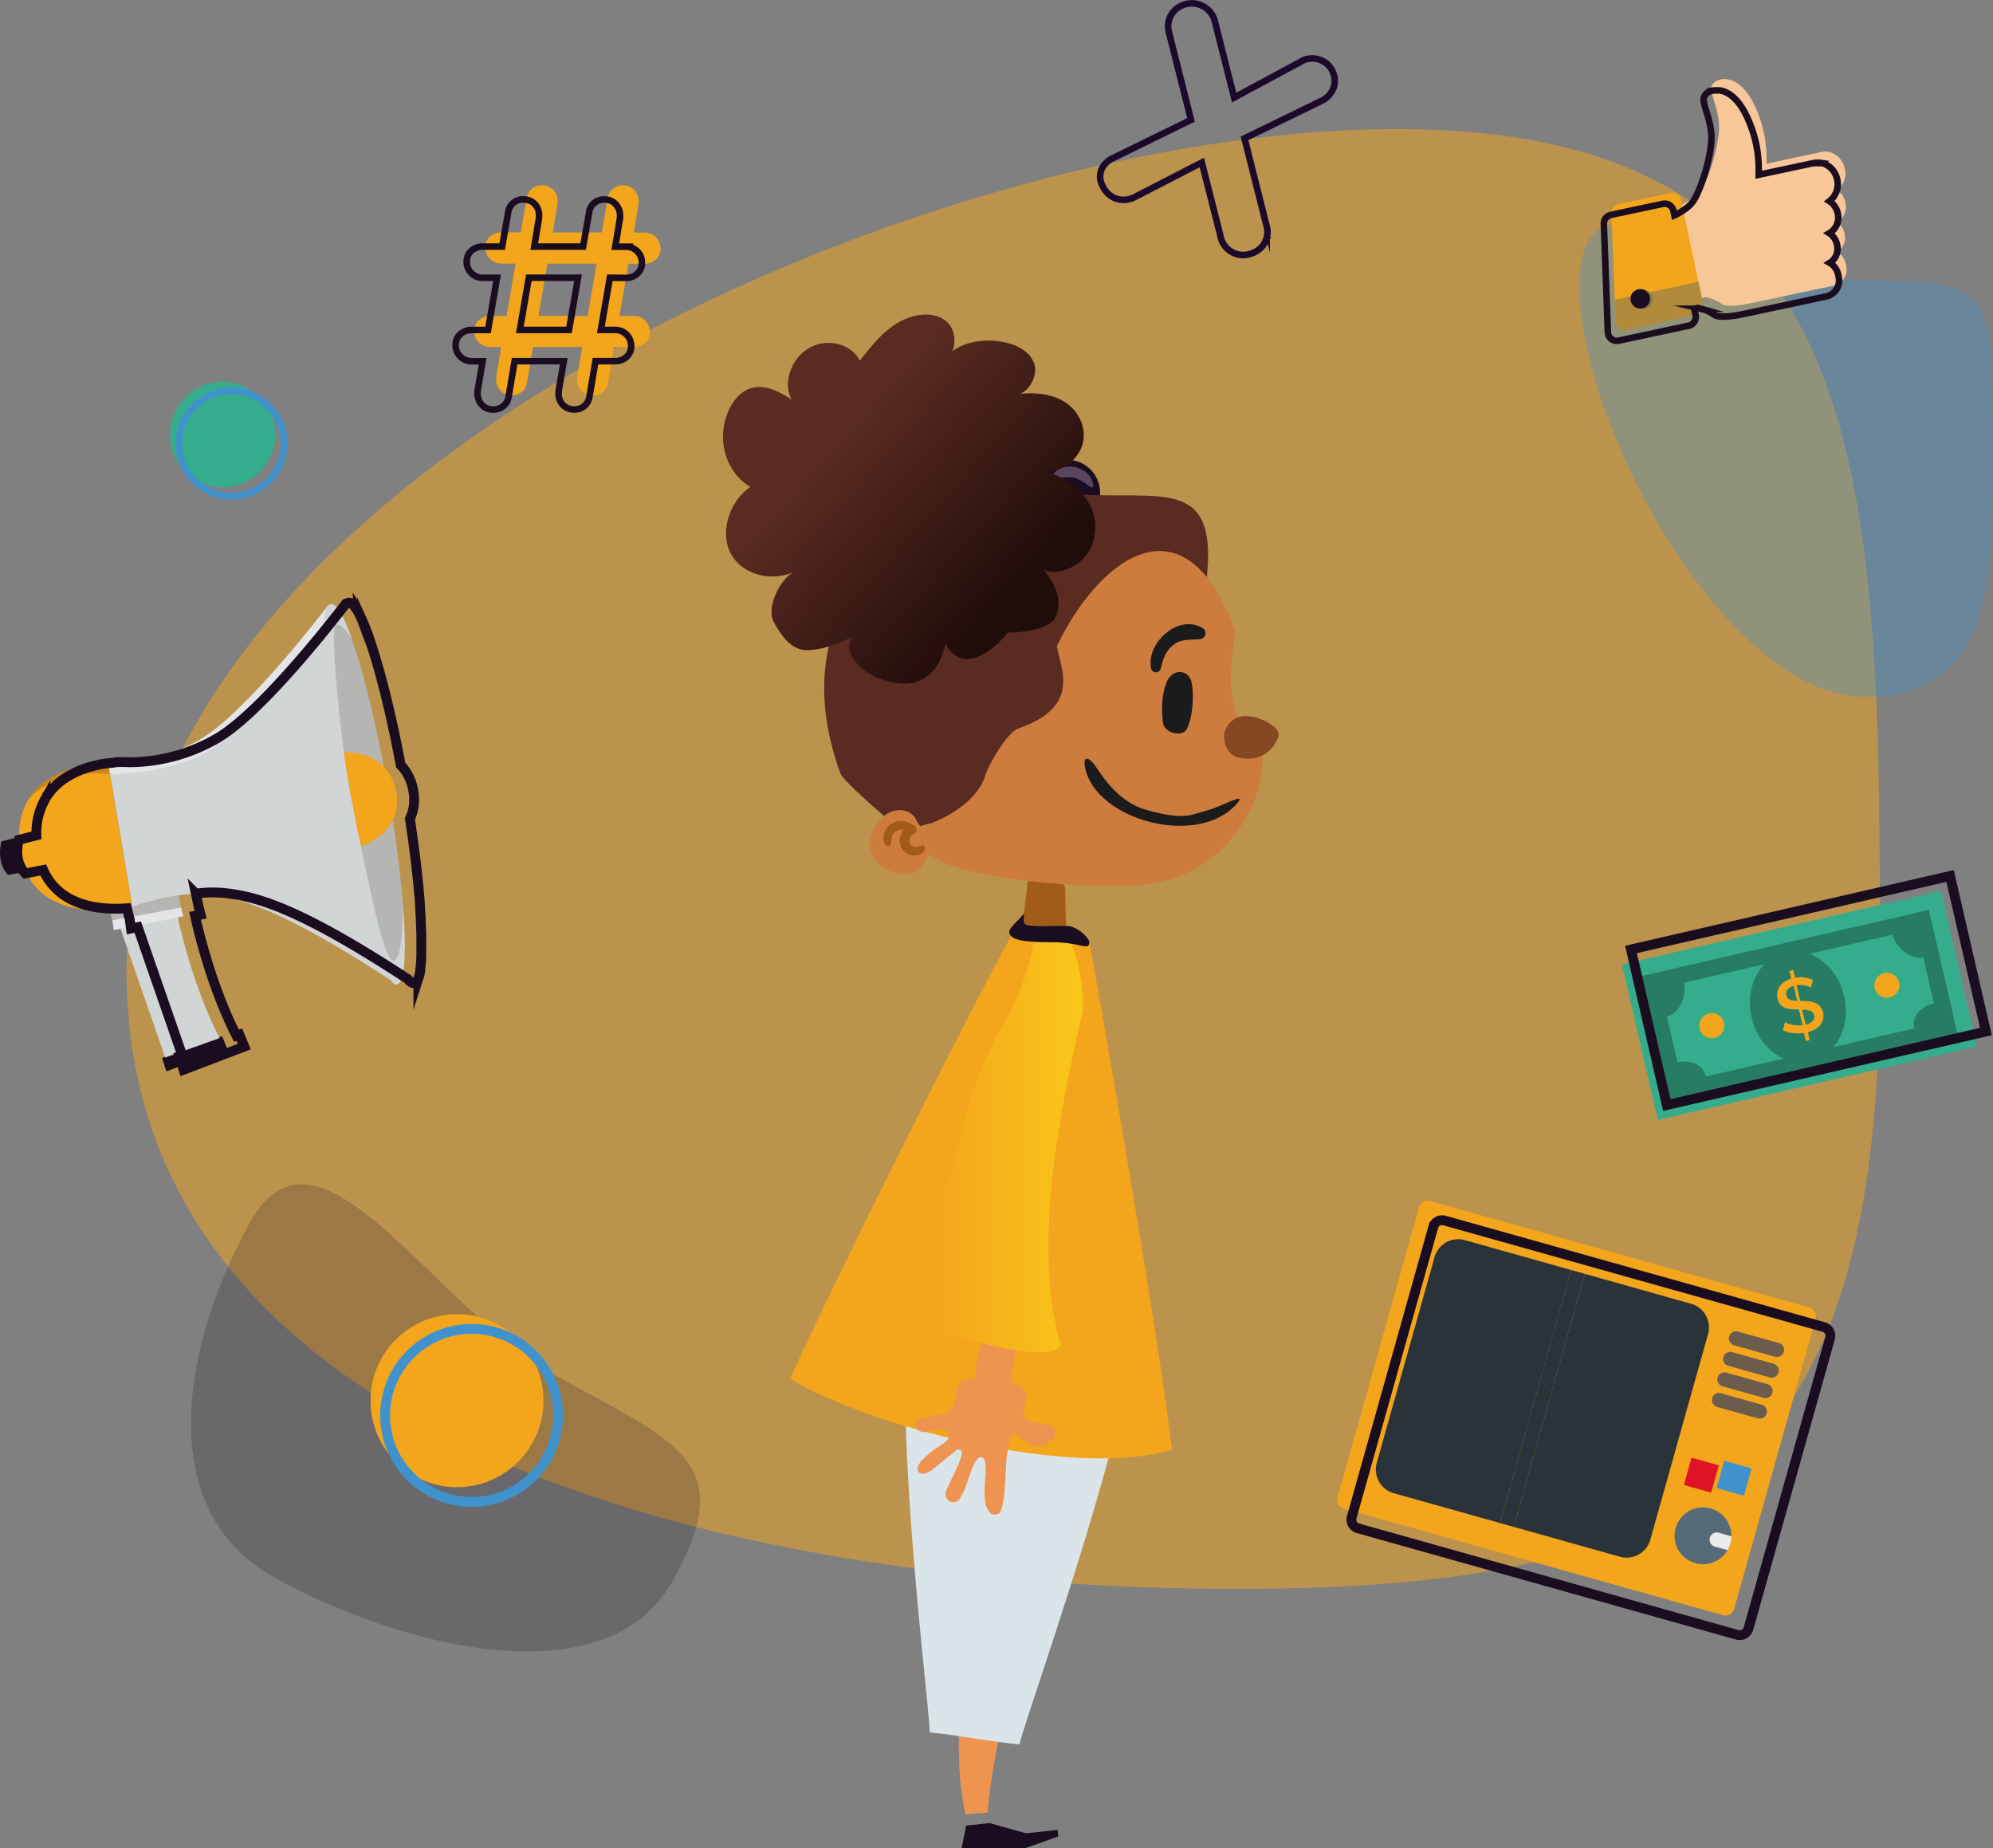 <svg xmlns="http://www.w3.org/2000/svg" xmlns:xlink="http://www.w3.org/1999/xlink" width="608.361" height="564.112" viewBox="0 0 608.361 564.112">
  <rect x="0" y="0" width="608.361" height="564.112" fill="#808080" stroke="none"/>
  <defs>
    <linearGradient id="linear-gradient" x1="8.031" y1="-1.041" x2="9.07" y2="-1.041" gradientUnits="objectBoundingBox">
      <stop offset="0" stop-color="#592b21"/>
      <stop offset="1" stop-color="#200c09"/>
    </linearGradient>
    <linearGradient id="linear-gradient-2" x1="0.328" y1="0.345" x2="0.787" y2="0.757" xlink:href="#linear-gradient"/>
    <linearGradient id="linear-gradient-3" y1="0.5" x2="1" y2="0.5" gradientUnits="objectBoundingBox">
      <stop offset="0" stop-color="#fff"/>
      <stop offset="0" stop-color="#f3a51c"/>
      <stop offset="1" stop-color="#fac819"/>
    </linearGradient>
  </defs>
  <g id="Grupo_547" data-name="Grupo 547" transform="translate(-71 -90.936)">
    <path id="Caminho_533" data-name="Caminho 533" d="M680.292,390.238c0,147.805-48.318,188.743-196.131,188.743s-339.1-40.938-339.1-188.743S385.094,133.41,532.9,133.41,680.292,242.432,680.292,390.238Z" transform="translate(-35.451 -3.062)" fill="#f3a51f" opacity="0.52"/>
    <path id="Caminho_580" data-name="Caminho 580" d="M862.024,232.119c0,42.139,3,84.165-39.1,84.165S735.84,233.4,735.84,191.271s39.939-2.162,82.071-2.162S862.024,190.01,862.024,232.119Z" transform="translate(-182.709 -12.673)" fill="#3f92cc" opacity="0.35"/>
    <g id="Grupo_546" data-name="Grupo 546">
      <path id="Caminho_534" data-name="Caminho 534" d="M488.759,666.2c2.252,33.558-10.007,86.838-3.183,113.91,2.252-.225,4.459-.36,6.7-.5,2.86-36.636,22-77,25.382-115.329Z" transform="translate(-119.808 -135.387)" fill="#ef9351"/>
      <path id="Caminho_535" data-name="Caminho 535" d="M493.173,822.13l11.133,3.123,9.61-1.043.218,2-10.015,3.551-19.489.015L486,822.911Z" transform="translate(-120.093 -174.732)" fill="#1b0d20"/>
      <path id="Caminho_536" data-name="Caminho 536" d="M532.381,595.481c5.54,25.045-34.992,135.283-35.825,141.514-9.8-1.029-17.62-2.665-27.432-3.694.045-9.309-15.968-127.52-1.667-156.491Z" transform="translate(-114.331 -113.584)" fill="#dbe4e8"/>
      <path id="Caminho_537" data-name="Caminho 537" d="M505.83,449.448a.48.48,0,0,0,.075-.1.484.484,0,0,1-.075.1Z" transform="translate(-125.377 -81.813)" fill="#f6b63e"/>
      <path id="Caminho_538" data-name="Caminho 538" d="M487.667,449.9c7.027.751,18.438,10.075,18.506,10.24.255.646,20.127,112.513,25.307,155.253-30.45,9.129-93.092-7.185-116.59-21.711C430.4,559.282,485.49,449.66,487.667,449.9Z" transform="translate(-102.709 -81.95)" fill="#f3a51c"/>
      <path id="Caminho_539" data-name="Caminho 539" d="M508.15,605.959a81.323,81.323,0,0,0-3.589,9.354,117.017,117.017,0,0,0-3,12.177c-.886,4.5-.751,9.152-2.868,13.266-1.787,3.513-6.877,2.522-8.01-.909-2.62-7.958,1.276-19.422,3.491-27.207,1.006-3.529,2.155-7,3.371-10.443C501.31,600.846,507.023,602.145,508.15,605.959Z" transform="translate(-121.383 -119.782)" fill="#ef9351"/>
      <path id="Caminho_540" data-name="Caminho 540" d="M492.088,681.124a3,3,0,0,1-.751,1.441,2.192,2.192,0,0,1-2.883-.353,5.735,5.735,0,0,1-1.269-2.905c-1.021-4.775,1.5-13.423-1.254-13.934-1.922-.255-3.341,5.075-4.557,8.483a19.376,19.376,0,0,1-2.05,4.264,2.377,2.377,0,0,1-4.219-2.065c1.141-3.371,4.272-8.258,4.9-11.749a1.066,1.066,0,0,0-1.659-1.059l-7.672,6.224c-1.2.833-3.063,1.584-3.934.4-.751-1.013.09-2.41.953-3.326a28.648,28.648,0,0,1,5.878-4.79c1.179-.751,2.583-1.674,2.447-3.048s-2.027-2.117-3.483-1.877-2.853,1-4.332.916-3-1.659-2.252-2.928a2.418,2.418,0,0,1,1.066-.863c3.378-1.659,8.318-.7,10.285-3.911,1.4-2.3.435-5.773,2.477-7.507,1.667-1.426,3.836-.751,5.736-.308a7.718,7.718,0,0,0,4.835-.15c1.727-.751,2.875-.909,4.625.113,1.577.923,4.031,2.147,4.587,4.047s-1.141,4.347-.676,6.194c.593,2.387,2.688,2.252,5.12,2.665a8.242,8.242,0,0,1,3.566,1.013,2.477,2.477,0,0,1,.353,3.611,7.347,7.347,0,0,1-1.667,1.366c-4.031,2.583-6.456-.5-10.8-3.04C492.41,664.788,494.152,674,492.088,681.124Z" transform="translate(-115.388 -129.701)" fill="#ef9351"/>
      <circle id="Elipse_319" data-name="Elipse 319" cx="10.037" cy="10.037" r="10.037" transform="translate(375.318 225.557)" fill="#009e6a" stroke="#1f140f" stroke-miterlimit="10" stroke-width="0.5"/>
      <circle id="Elipse_320" data-name="Elipse 320" cx="10.037" cy="10.037" r="10.037" transform="translate(386.737 231.285)" fill="#1b0d20"/>
      <path id="Caminho_541" data-name="Caminho 541" d="M515.128,265.2c.075.751-1.974-.435-5.158-.435-2.252,0-6.426,2.522-6.5,1.757s1.547-4.054,6.261-4.114C513.7,262.365,515.061,264.437,515.128,265.2Z" transform="translate(-124.788 -35.216)" fill="#a0c980"/>
      <path id="Caminho_542" data-name="Caminho 542" d="M533.774,276.757c-.255,1.006-1.884-1.329-5.21-2.605-2.372-.908-7.8.646-7.507-.36s3.363-4.5,8.311-2.718C533.473,272.59,534,275.759,533.774,276.757Z" transform="translate(-129.169 -37.251)" fill="#584660"/>
      <path id="Caminho_543" data-name="Caminho 543" d="M549.175,367.781c3.664-10.428-5.143-48.8-3.8-59.789,4.407-36.035-17.567-23.018-47.3-27.732-22.094-3.5-36.081.045-52.229,18.228-18.145,20.428-21.223,42.612-12.207,67.769,1.036,2.9,17.7,16.764,19.977,18.836s6.644-1.089,9.362-2.537Z" transform="translate(-106.163 -39.365)" fill="url(#linear-gradient)"/>
      <path id="Caminho_544" data-name="Caminho 544" d="M471.357,216.912c4.655.563,9.519,2.432,11.156,6.644s-2.335,10.608-6.929,9.827c5.368-.938,11.013-.8,15.5,1.622s7.507,7.507,6.426,12.763-7.08,9.85-12.117,8.528c5.1,1.712,9.947,4.384,12.988,8.648a14.966,14.966,0,0,1,1.321,15.42c-2.658,5.09-9.354,8.423-14.264,6.351,3.438,3.866,6.051,9.429,3.626,14.542-2.17,4.572-14.452,4.632-14.452,4.632s-12.387,15.57-19.144,3.423c-3.153,14.054-13.558,13.776-21.952,9.76-4.5-2.162-9.625-7.6-6.2-11.9-4.977,2.027-8.258,3.754-13.513,4.061s-8.333-4.3-10.706-8.581,1.877-13.633,6.854-15.638c-7.177,3.671-16.381,1.306-19.88-5.1s-.751-15.916,5.916-20.518c-7.507-4.317-10.51-14.542-6.757-23.085,1.179-2.7,3.086-5.338,5.8-6.591,4.685-2.162,9.594.48,13.513,3.048-2.733-5.052-.15-12.62,5.368-15.766s12.943-1.276,15.45,3.9c3.318-4.242,6.757-8.6,11.344-11.426s10.676-3.791,14.632-.953,4.031,10.1-.586,12.883C457.768,217.8,465.328,216.183,471.357,216.912Z" transform="translate(-95.911 -21.857)" fill="url(#linear-gradient-2)"/>
      <path id="PESCOÇO" d="M522.445,441.137c0-3.543-8.618-5.345-11.494-2.132-.751,7.275-.751,5.683-1.5,12.95a99.242,99.242,0,0,0,13.273.405S522.445,446.985,522.445,441.137Z" transform="translate(-126.279 -78.817)" fill="#a35b1a"/>
      <path id="Caminho_545" data-name="Caminho 545" d="M451.2,386.209c2.8-2.71,7.793-3.161,9.962.255.225.345,1.321,2.613,1.779,2.455a10.916,10.916,0,0,1,3-.811c-.18,0,13.618-4.73,16.636-14.715.976-3.213,6.719-13.145,10-14.264C511.854,352.5,505.7,341.112,504.392,334c12.905-26.764,39.083-47.1,54.526-4.444.165.465-5.383,25.037,4.812,30.818,9.106,5.165.586,42.582-31.891,46.223-15.66,1.749-56.366-1.036-65.787-8.776a.683.683,0,0,0-1.111.4,10.083,10.083,0,0,1-2.508,3.934,4.32,4.32,0,0,1-.6.526c-3.986,2.613-12.012-.383-13.889-5.045C446.344,393.574,448.386,388.935,451.2,386.209Z" transform="translate(-110.808 -45.819)" fill="#ce7c3e"/>
      <path id="Caminho_546" data-name="Caminho 546" d="M567.467,357.356c-1.457,3.664-1.569,7.89-1.059,12.282.368,3.116,6.006,4.6,7.327,1.779,1.922-4.129,2.147-10.33,1.419-14.061C574.366,353.332,569.3,352.761,567.467,357.356Z" transform="translate(-140.408 -58.076)" fill="#1c1b1c"/>
      <path id="Caminho_547" data-name="Caminho 547" d="M534.737,391.9c-.653-3.551,1.254-3.213,3.446.113,3.814,5.788,8.408,11.073,15.4,13.025,11.576,3.228,13.288,1.5,18.6.09,3.919-1.051,11.764-5.525,9.287-2.47C569.924,416.909,537.755,408.305,534.737,391.9Z" transform="translate(-132.55 -66.864)" fill="#1c1b1c"/>
      <path id="Caminho_548" data-name="Caminho 548" d="M561.557,347.991a1.523,1.523,0,0,0,3,.21c.751-3.131,1.614-5.683,4.4-7.567,2.252-1.5,4.94-1.111,7.507-1.359a1.847,1.847,0,0,0,.751-3.468C569.86,331.5,560.2,340.393,561.557,347.991Z" transform="translate(-139.235 -53.23)" fill="#1c1b1c"/>
      <path id="Caminho_549" data-name="Caminho 549" d="M455.117,415.679c2.508-1.644,5.2-1.044,7.44.713a1.456,1.456,0,0,1-.293,2.252,2.194,2.194,0,0,0-1.366,2.943c.676,1.5,2.365.991,3.513.6a.893.893,0,0,1,1.089,1.089c-.983,2.913-5.33,2.335-6.854.2a4.85,4.85,0,0,1,.368-6.006,2.958,2.958,0,0,0-2.71.653c-1.006.856-1.013,2.342-1.179,3.536-.128.878-1.4.893-1.787.233C452.129,419.839,453.165,416.956,455.117,415.679Z" transform="translate(-112.164 -73.18)" fill="#a35b1a"/>
      <path id="VENTA" d="M607.883,378.5c1.366-3.513-7.38-6.554-8.318-6.306H599.5c.631-.2.315-.105-.045,0a6.644,6.644,0,0,0-7.7,4.009c-1.171,3.07.33,7.507,3.754,8.453C600.961,386.064,605.811,383.789,607.883,378.5Z" transform="translate(-146.695 -62.535)" fill="#864822"/>
      <path id="DIREITO" d="M514.2,463.539c2.387-2.733,6.2,15.683,4.925,21.328-7.552,33.415-15.082,71.478-6.6,101.68-4.219,6.374-36.373-4.3-36.373-4.3s-2.027-32.672.143-39.451c7.117-22.252,5.593-28.2,15.841-49.188,1.464-3,10.27-15.4,12.395-32.027Z" transform="translate(-117.766 -84.861)" fill="url(#linear-gradient-3)"/>
      <path id="GOLA" d="M528.422,461.071c0,2.823-2.74,0-11.163,0s-13.288-.488-13.288-3.311c0-1.051,3.423-3.941,4.5-5.45.405-.578-.893,3.131.886,3.476,2.68.526,8.1.27,12.012.27C524.705,456.078,528.422,459.787,528.422,461.071Z" transform="translate(-124.914 -82.536)" fill="#1b0d20"/>
      <path id="Caminho_550" data-name="Caminho 550" d="M318.36,683.445c-20.69,36.981-84.984,19.519-121.958-1.209S168.761,610.8,189.444,573.83,245,599.745,281.972,620.436,339.043,646.471,318.36,683.445Z" transform="translate(-41.99 -109.995)" fill="#1b0d20" opacity="0.2"/>
      <path id="Caminho_554" data-name="Caminho 554" d="M177.851,502.24l-18.311,6.622,1.306,4.092,18.536-7.072Z" transform="translate(-39.061 -94.996)" fill="#1b0d20"/>
      <g id="Grupo_393" data-name="Grupo 393">
        <path id="Caminho_551" data-name="Caminho 551" d="M100.3,420.94,94.1,422.486s-1.9,6.194,1.989,10.248l5.893-1.126Z" transform="translate(-22.632 -74.732)" fill="#1b0d20"/>
        <path id="Caminho_552" data-name="Caminho 552" d="M159.208,444.77l.878,4.122-21.028,3.859-.908-3.6Z" transform="translate(-33.729 -80.671)" fill="#b5b5b4"/>
        <path id="Caminho_553" data-name="Caminho 553" d="M142.49,456.966,160,453.46s4.182,20.458,12.83,37.177l-16.584,5.931" transform="translate(-34.811 -82.838)" fill="#d1d5d5"/>
        <path id="Caminho_555" data-name="Caminho 555" d="M204.926,326.86s-24.91,32.95-39.519,41.291-27.777,7.124-27.777,7.124l7.38,43.663s13.3-4.775,23-3.754,22.965,4.5,57.807,27.515Z" transform="translate(-33.599 -51.281)" fill="#d1d5d5"/>
        <path id="Caminho_556" data-name="Caminho 556" d="M128.56,391.32s-29.834-.631-26.974,25.525,34.354,18.108,34.354,18.108Z" transform="translate(-24.567 -67.348)" fill="#f3a51c"/>
        <path id="Caminho_557" data-name="Caminho 557" d="M138.106,378.488l-.526-3.243s13.213,1.194,27.777-7.125,39.519-41.291,39.519-41.291l.916,5.1s-15.2,18.438-19.076,23.22c-4.309,5.323-12.064,13.453-22.312,18.243C160.478,375.268,150.41,378.376,138.106,378.488Z" transform="translate(-33.587 -51.274)" fill="#e3e5e7"/>
        <path id="Caminho_558" data-name="Caminho 558" d="M244.829,383.279c5.555,32.064,6.8,58.618,2.778,59.308s-11.787-24.729-17.342-56.793-6.794-58.625-2.778-59.308S239.3,351.215,244.829,383.279Z" transform="translate(-55.409 -51.184)" fill="#b5b5b4"/>
        <path id="Caminho_559" data-name="Caminho 559" d="M249.349,417.552c1.194,14.782.683,24.624-1.742,25.045-4.024.7-11.787-24.729-17.342-56.793s-6.794-58.625-2.778-59.308c1.644-.285,3.9,3.754,6.389,10.863,0,0-2.763-5.255-4.94-4.467s2.252,42.154,4.722,53.167,9.009,48.047,12.567,49.151S249.349,417.552,249.349,417.552Z" transform="translate(-55.41 -51.187)" fill="#d1d5d5"/>
        <path id="Caminho_560" data-name="Caminho 560" d="M238.708,415.475s13.243-4.016,10.653-16.907-15.9-11.757-15.9-11.757S235.464,401,238.708,415.475Z" transform="translate(-57.486 -66.218)" fill="#f3a51c"/>
        <path id="Caminho_561" data-name="Caminho 561" d="M130.03,394.555l-.548-3.236s-17.47-.368-24.392,11.186C105.09,402.506,111.546,392.836,130.03,394.555Z" transform="translate(-25.488 -67.348)" fill="#cc8616"/>
        <path id="Caminho_562" data-name="Caminho 562" d="M142.49,457.843l4.655-.863" transform="translate(-34.811 -83.715)" fill="#ba4a3f" opacity="0.37"/>
        <path id="Caminho_563" data-name="Caminho 563" d="M160.3,449.9l.683,2.673-21.246,4.219-.42-3Z" transform="translate(-34.021 -81.95)" fill="#e3e5e7"/>
        <path id="Caminho_564" data-name="Caminho 564" d="M222.652,441.438a2.136,2.136,0,0,0,.165-.255h0c.045-.09.1-.18.143-.278L223,440.8l.1-.248a.919.919,0,0,1,.053-.128l.135-.33a.9.9,0,0,0,.038-.135c.038-.113.068-.233.105-.353v-.09l.113-.5a.465.465,0,0,0,0-.053,2.976,2.976,0,0,1,.09-.48,1.166,1.166,0,0,0,0-.158,1.491,1.491,0,0,1,.068-.428,1.68,1.68,0,0,1,0-.173,3.441,3.441,0,0,1,.06-.465v-.165l.068-.6v-.06c0-.24.045-.48.068-.751v-.068c0-.218.038-.443.053-.668v-.2a3.188,3.188,0,0,1,.038-.593v-1.9h0V428.1c0-.7,0-1.411-.06-2.147v-.225a7,7,0,0,0-.038-.878v-.315a6.19,6.19,0,0,0-.038-.833v-.33l-.045-.908v-.27c-.045-.8-.1-1.607-.158-2.44v-.308l-.068-.938V418.1l-.068-.893v-.248h0c-.593-7.32-1.607-15.863-3-25.067a13.694,13.694,0,0,0,.946-8.934,14.264,14.264,0,0,0-3.754-7.447c-3-15.983-6.516-29.8-9.655-38.776h0v-.09l-.36-.991-.135-.39c-.12-.323-.24-.646-.36-.953l-.113-.278c-.1-.263-.2-.51-.293-.751l-.113-.278c-.12-.3-.24-.578-.353-.856-.045-.09-.083-.18-.12-.27-.12-.278-.24-.555-.36-.818a.975.975,0,0,0-.06-.128c-.105-.24-.21-.465-.323-.683l-.09-.2c-.12-.24-.24-.465-.353-.683l-.083-.165c-.113-.21-.225-.405-.33-.593a.309.309,0,0,1-.038-.068c-.12-.2-.233-.39-.353-.571,0-.045-.053-.083-.075-.12-.113-.18-.225-.338-.338-.5l-.06-.075c-.1-.135-.2-.263-.3-.383l-.053-.06-.315-.338-.068-.06a2.35,2.35,0,0,0-.315-.255h0a1.559,1.559,0,0,0-.285-.158h-.053a1.5,1.5,0,0,0-.285-.083h-.06a1.149,1.149,0,0,0-.278,0,4.1,4.1,0,0,0-.751.285s-1.554,2.065-4.122,5.255c-.315.405-.653.826-1.006,1.261s-.713.893-1.1,1.359l-1.171,1.449c-1.419,1.734-3,3.619-4.67,5.593-8.393,9.865-19.459,21.771-27.447,26.328a53.926,53.926,0,0,1-26.043,7.185c-1.141,0-1.779-.06-1.779-.06h-2.252l-.541.038h-.12l-.533.15h-.128l-.638.068h-.158l-.6.075h-.135l-.751.105H127.6l-.683.12h-.113l-.788.158-.21.038-.751.173h-.068l-.841.2-.225.06-.871.24H123l-.833.255-.233.075c-.293.09-.586.2-.886.3l-.105.038-.811.308-.225.09c-.293.113-.586.24-.886.368l-.143.068-.751.36-.218.105c-.293.143-.578.293-.871.45l-.173.1c-.248.135-.5.278-.751.428a1.694,1.694,0,0,0-.2.12c-.285.173-.563.353-.841.533l-.18.128c-.24.165-.473.338-.706.51l-.173.12c-.263.21-.526.42-.751.638l-.188.158-.668.6-.128.128c-.248.24-.488.48-.751.751-.053.068-.113.128-.173.2a9.189,9.189,0,0,0-.623.751c0,.038-.06.068-.083.105-.225.278-.435.563-.646.856l-.158.225q-.293.428-.563.878v.045h0a21.021,21.021,0,0,0-2.778,11.261l-5.368,1.366s-1.907,6.2,1.982,10.255l5.473-1.051c4.977,11.261,17.59,12.29,25.525,11.681l.863,3.408.39,2.763,2.065-.413,13.581,39.113-.886.323,1.306,4.092,18.528-7.072-1.5-3.641-.886.323c-7.928-15.435-12.072-33.941-12.642-36.606l1.7-.338-.608-2.4-.856-4.024a37.261,37.261,0,0,1,8.8-.173c9.512,1.029,22.522,4.377,55.915,26.276.683.863,1.306,1.284,1.862,1.224h.06a1.033,1.033,0,0,0,.2-.06h.06l.135-.083.068-.053a.525.525,0,0,0,.12-.105l.068-.06c.045-.045.083-.1.128-.15Z" transform="translate(-24.388 -51.049)" fill="none" stroke="#1b0d20" stroke-miterlimit="10" stroke-width="3"/>
      </g>
      <rect id="Retângulo_1506" data-name="Retângulo 1506" width="99.954" height="48.723" transform="translate(674.442 410.349) rotate(167.03)" fill="#35ad8c"/>
      <path id="Caminho_565" data-name="Caminho 565" d="M760.92,471.065l8.8,38.175,87.837-20.225-8.791-38.175Zm83.332,15.976-24.632,5.676c3.243-3.754,4.625-9.64,3.266-15.54-1.449-6.269-5.631-11.051-10.623-12.913l25.4-5.848c.878,3.814,5.556,7.83,9.369,6.952l3.228,14c-3.806.871-6.869,3.874-5.991,7.673ZM768.788,483.4c3.821-.886,6.141-6.509,5.255-10.33l24.474-5.638c-3.671,3.859-5.345,9.985-3.9,16.253,1.359,5.9,5.173,10.585,9.76,12.552L780.642,501.7c-.878-3.821-4.812-5.188-8.626-4.309Z" transform="translate(-188.961 -82.184)" fill="#277d64"/>
      <path id="Caminho_566" data-name="Caminho 566" d="M826.568,480.67a3.472,3.472,0,0,0-.751-.353,6.052,6.052,0,0,0-1.051-.293,7.241,7.241,0,0,0-1.261-.15,6.923,6.923,0,0,0-1.359.083l1.1,4.775h.458a21.148,21.148,0,0,1,2.41.15,6.756,6.756,0,0,1,1.9.51,3.677,3.677,0,0,1,1.374,1.058,4.363,4.363,0,0,1,.818,1.794,4.631,4.631,0,0,1,0,2.192,4.12,4.12,0,0,1-.878,1.719,5.684,5.684,0,0,1-1.6,1.284,9.125,9.125,0,0,1-2.132.818l.555,2.425-1.2.278-.571-2.47a11.964,11.964,0,0,1-3.311.068,10.015,10.015,0,0,1-3.093-.878l.661-2.485a4.8,4.8,0,0,0,.878.428,8.157,8.157,0,0,0,1.276.36,9.648,9.648,0,0,0,1.5.2,9,9,0,0,0,1.682-.045l-1.1-4.775a2.123,2.123,0,0,0-.308,0h-.308a21.007,21.007,0,0,1-2.3-.188,5.884,5.884,0,0,1-1.712-.518,3.6,3.6,0,0,1-1.186-.983,4.13,4.13,0,0,1-.691-1.576,5.024,5.024,0,0,1-.068-2.1,4.457,4.457,0,0,1,.751-1.764,5.541,5.541,0,0,1,1.449-1.381,7.712,7.712,0,0,1,2-.931l-.541-2.335,1.209-.278.533,2.335a9.007,9.007,0,0,1,2.905-.038,10.01,10.01,0,0,1,2.523.706Zm-7.507,2.357a1.727,1.727,0,0,0,1.021,1.3,6.841,6.841,0,0,0,2.252.375l-1.051-4.55a3.43,3.43,0,0,0-1.922,1.141,2.042,2.042,0,0,0-.3,1.734Zm8.438,6.126a1.757,1.757,0,0,0-1.164-1.351,9,9,0,0,0-2.477-.413l1.058,4.572a4.3,4.3,0,0,0,2.147-1.081,1.8,1.8,0,0,0,.443-1.727Z" transform="translate(-202.749 -88.284)" fill="#f3a51c"/>
      <path id="Caminho_567" data-name="Caminho 567" d="M855.857,481.124a3.814,3.814,0,1,0,.48-2.89,3.829,3.829,0,0,0-.48,2.89Z" transform="translate(-212.6 -88.565)" fill="#f3a51c"/>
      <path id="Caminho_568" data-name="Caminho 568" d="M792.12,495.805a3.821,3.821,0,1,1-1.7-2.385A3.829,3.829,0,0,1,792.12,495.805Z" transform="translate(-194.854 -92.653)" fill="#f3a51c"/>
      <rect id="Retângulo_1507" data-name="Retângulo 1507" width="99.954" height="48.723" transform="translate(677.196 405.791) rotate(167.03)" fill="none" stroke="#1b0d20" stroke-miterlimit="10" stroke-width="3"/>
      <path id="Caminho_569" data-name="Caminho 569" d="M755.1,695.6,639.33,663.1a2.763,2.763,0,0,1-1.914-3.408L662.3,571.1a2.763,2.763,0,0,1,3.408-1.914l115.764,32.507a2.763,2.763,0,0,1,1.922,3.363L758.51,693.643A2.763,2.763,0,0,1,755.1,695.6Z" transform="translate(-158.15 -111.658)" fill="#f3a51c"/>
      <rect id="Retângulo_1508" data-name="Retângulo 1508" width="8.647" height="8.647" transform="translate(585.01 544.196) rotate(-74.291)" fill="#e01227"/>
      <rect id="Retângulo_1509" data-name="Retângulo 1509" width="8.671" height="8.671" transform="matrix(0.27, -0.963, 0.963, 0.27, 594.996, 545.154)" fill="#3f92cc"/>
      <path id="Caminho_570" data-name="Caminho 570" d="M803.813,655.038l-12.53-3.513a2.171,2.171,0,1,1,1.171-4.182l12.53,3.521a2.17,2.17,0,0,1-1.171,4.174Z" transform="translate(-196.134 -131.145)" fill="#6c5c4c"/>
      <path id="Caminho_571" data-name="Caminho 571" d="M806.124,646.689l-12.53-3.521a2.17,2.17,0,1,1,1.171-4.174l12.53,3.521a2.17,2.17,0,0,1-1.171,4.174Z" transform="translate(-196.688 -129.057)" fill="#6c5c4c"/>
      <path id="Caminho_572" data-name="Caminho 572" d="M808.467,638.349l-12.522-3.521a2.17,2.17,0,1,1,1.171-4.174l12.522,3.513a2.171,2.171,0,1,1-1.171,4.182Z" transform="translate(-197.274 -126.978)" fill="#6c5c4c"/>
      <path id="Caminho_573" data-name="Caminho 573" d="M810.807,630l-12.522-3.513a2.17,2.17,0,1,1,1.171-4.174l12.522,3.491a2.17,2.17,0,0,1-1.171,4.174Z" transform="translate(-197.857 -124.899)" fill="#6c5c4c"/>
      <path id="Caminho_574" data-name="Caminho 574" d="M785.3,703.036a2.17,2.17,0,0,1,2.673-1.5l3.881,1.1a8.671,8.671,0,1,0-1.171,4.174l-3.881-1.089a2.177,2.177,0,0,1-1.5-2.68Z" transform="translate(-192.349 -142.739)" fill="#566b7a"/>
      <path id="Caminho_575" data-name="Caminho 575" d="M795.406,705.179l-3.881-1.1a2.171,2.171,0,0,0-1.171,4.182l3.881,1.088A7.875,7.875,0,0,0,795.406,705.179Z" transform="translate(-195.902 -145.288)" fill="#e8ecec"/>
      <path id="Caminho_576" data-name="Caminho 576" d="M680.195,585.028a7.507,7.507,0,0,0-9.234,5.188l-17.642,62.822a7.507,7.507,0,0,0,5.188,9.234l32.454,9.114,21.689-77.244Z" transform="translate(-162.071 -115.563)" fill="#293339"/>
      <path id="Caminho_577" data-name="Caminho 577" d="M763.253,607.964,730.8,598.82,709.11,676.064l32.454,9.114a7.507,7.507,0,0,0,9.234-5.188l17.642-62.814a7.507,7.507,0,0,0-5.188-9.212Z" transform="translate(-176.047 -119.07)" fill="#293339"/>
      <path id="Caminho_578" data-name="Caminho 578" d="M707.724,675.682,703.55,674.5l21.689-77.244,4.174,1.171" transform="translate(-174.661 -118.681)" fill="#293339"/>
      <path id="Caminho_579" data-name="Caminho 579" d="M760.894,703.572,645.13,671.065a2.755,2.755,0,0,1-1.914-3.4l24.909-88.632a2.763,2.763,0,0,1,3.408-1.907L787.3,609.632a2.763,2.763,0,0,1,1.914,3.408l-24.887,88.587a2.763,2.763,0,0,1-3.431,1.944Z" transform="translate(-159.596 -113.636)" fill="none" stroke="#1b0d20" stroke-miterlimit="10" stroke-width="3"/>
      <circle id="Elipse_321" data-name="Elipse 321" cx="26.403" cy="26.403" r="26.403" transform="translate(184.089 492.07)" fill="#f3a51c"/>
      <circle id="Elipse_322" data-name="Elipse 322" cx="26.403" cy="26.403" r="26.403" transform="translate(188.557 496.559)" fill="none" stroke="#3f92cc" stroke-miterlimit="10" stroke-width="3"/>
      <circle id="Elipse_323" data-name="Elipse 323" cx="16.081" cy="16.081" r="16.081" transform="translate(122.882 207.502)" fill="#35ad8c"/>
      <circle id="Elipse_324" data-name="Elipse 324" cx="16.081" cy="16.081" r="16.081" transform="translate(125.6 210.235)" fill="none" stroke="#3f92cc" stroke-miterlimit="10" stroke-width="2"/>
      <g id="Grupo_394" data-name="Grupo 394">
        <path id="Caminho_581" data-name="Caminho 581" d="M333.531,180.175l-2.748,15.938h4.3a4.85,4.85,0,0,1,4.947,4.94,4.256,4.256,0,0,1-1.419,3.3,5.06,5.06,0,0,1-3.528,1.276h-5.946l-1.832,10.811a4.677,4.677,0,0,1-1.5,2.838,4.429,4.429,0,0,1-3.063,1.1A4.677,4.677,0,0,1,319.214,219a4.91,4.91,0,0,1-1.329-3.566,5.561,5.561,0,0,1,.09-1.194l1.449-8.633H304.41l-1.832,10.811a4.429,4.429,0,0,1-1.562,2.883,4.707,4.707,0,0,1-3.108,1.051,4.5,4.5,0,0,1-3.438-1.419,5.075,5.075,0,0,1-1.329-3.619,4.459,4.459,0,0,1,.1-1.1l1.464-8.611h-3.3a4.85,4.85,0,0,1-4.947-4.94,4.257,4.257,0,0,1,1.419-3.3,5.082,5.082,0,0,1,3.528-1.276h4.94l2.748-15.938h-4.3a4.85,4.85,0,0,1-4.947-4.947,4.249,4.249,0,0,1,1.419-3.3,5.067,5.067,0,0,1,3.528-1.284h5.863l1.832-10.435a4.587,4.587,0,0,1,1.5-2.838,4.444,4.444,0,0,1,3.07-1.1,4.67,4.67,0,0,1,3.521,1.374,4.925,4.925,0,0,1,1.329,3.574,5.61,5.61,0,0,1-.09,1.194l-1.374,8.258h14.932l1.832-10.435a4.5,4.5,0,0,1,1.562-2.89,4.767,4.767,0,0,1,3.116-1.051,4.5,4.5,0,0,1,3.431,1.419,5.1,5.1,0,0,1,1.329,3.619,5.033,5.033,0,0,1-.09,1.1l-1.374,8.258h3.206a4.857,4.857,0,0,1,4.94,4.947,4.227,4.227,0,0,1-1.419,3.3,5.053,5.053,0,0,1-3.521,1.284Zm-12.455,15.938,2.748-15.938H308.809l-2.748,15.938Z" transform="translate(-70.696 -8.753)" fill="#f3a51c"/>
        <path id="Caminho_582" data-name="Caminho 582" d="M325.971,185.9l-2.748,15.931h4.309a4.857,4.857,0,0,1,4.94,4.947,4.227,4.227,0,0,1-1.419,3.3,5.053,5.053,0,0,1-3.521,1.284h-5.953l-1.832,10.811a4.677,4.677,0,0,1-1.5,2.838,4.452,4.452,0,0,1-3.063,1.1,4.685,4.685,0,0,1-3.529-1.374,4.917,4.917,0,0,1-1.329-3.573,5.479,5.479,0,0,1,.09-1.186l1.5-8.611H296.9l-1.832,10.811a4.459,4.459,0,0,1-1.607,2.9,4.782,4.782,0,0,1-3.116,1.051,4.5,4.5,0,0,1-3.438-1.419,5.09,5.09,0,0,1-1.329-3.619,4.413,4.413,0,0,1,.1-1.1l1.464-8.611h-3.3a4.85,4.85,0,0,1-4.947-4.947,4.249,4.249,0,0,1,1.419-3.3,5.068,5.068,0,0,1,3.528-1.284h4.94l2.748-15.931h-4.3a4.85,4.85,0,0,1-4.947-4.947,4.242,4.242,0,0,1,1.419-3.3,5.067,5.067,0,0,1,3.529-1.284H293.1l1.832-10.435a4.632,4.632,0,0,1,1.5-2.845,4.5,4.5,0,0,1,3.071-1.1,4.67,4.67,0,0,1,3.521,1.374,4.925,4.925,0,0,1,1.329,3.574,5.483,5.483,0,0,1-.09,1.186l-1.374,8.258H317.81l1.832-10.435a4.5,4.5,0,0,1,1.562-2.89,4.767,4.767,0,0,1,3.115-1.051,4.5,4.5,0,0,1,3.431,1.419,5.09,5.09,0,0,1,1.329,3.619,4.914,4.914,0,0,1-.09,1.1l-1.374,8.258h3.206a4.85,4.85,0,0,1,4.94,4.947,4.242,4.242,0,0,1-1.419,3.3,5.052,5.052,0,0,1-3.521,1.284Zm-12.462,15.931,2.748-15.931H301.241l-2.748,15.931Z" transform="translate(-68.812 -10.189)" fill="none" stroke="#1b0d20" stroke-miterlimit="10" stroke-width="2"/>
      </g>
      <path id="Caminho_583" data-name="Caminho 583" d="M591.435,154.849A6.929,6.929,0,0,1,587.2,158.6a7.064,7.064,0,0,1-9.557-5.443l-5.66-22.289-20.27,10.435a7.7,7.7,0,0,1-3.281.946,6.756,6.756,0,0,1-3.221-.616,7.365,7.365,0,0,1-3.574-3.754,5.7,5.7,0,0,1-.225-5,7.034,7.034,0,0,1,3.543-3.4l23.731-11.629-6.757-26.8a6.9,6.9,0,0,1,4.5-8.318,7.275,7.275,0,0,1,9.632,5.413l5.788,22.9,20.045-10.8a6.832,6.832,0,0,1,6.606-.548,6.637,6.637,0,0,1,3.6,3.836,6.268,6.268,0,0,1-.075,4.932,7.17,7.17,0,0,1-3.491,3.566l-23.521,11.456,6.757,26.8a6.7,6.7,0,0,1-.345,4.564Z" transform="translate(-134.129 9.68)" fill="none" stroke="#1c0a2d" stroke-miterlimit="10" stroke-width="2"/>
      <g id="Grupo_396" data-name="Grupo 396">
        <path id="Caminho_584" data-name="Caminho 584" d="M822.658,147.008a5.8,5.8,0,0,1,2.537,3.709,5.533,5.533,0,0,1-2.59,6.066,5.3,5.3,0,0,1,2.342,3.408v.165a5.067,5.067,0,0,1-2.252,5.473,5.435,5.435,0,0,1,2.6,3.619l.105.488a5.03,5.03,0,0,1-3.574,6.119l-25.818,5.5s-6.914,1.5-8.566.105a11.426,11.426,0,0,0-3.941-1.794c-.6-.165-1.013-.248-1.013-.248l-7.883,1.719-5.833-27.4s6.892-1.937,10.668-5.09A8.332,8.332,0,0,0,781.15,147c2.718-4.227,5.848-15.015,5.488-20.21s-2.395-8.431-2.357-11.088,8.258-6.4,13.776,6.667a37.017,37.017,0,0,1,3.078,14.264,20.339,20.339,0,0,1-.083,2.3l16.907-3.6a5.39,5.39,0,0,1,3.251.323,6.622,6.622,0,0,1,3.821,4.752,6.479,6.479,0,0,1-2.372,6.6Z" transform="translate(-190.918 2.004)" fill="#f8c798"/>
        <path id="Caminho_585" data-name="Caminho 585" d="M770.088,161.465l6.757,31.854a2.725,2.725,0,0,1-2.094,3.236l-21.374,4.564a2.725,2.725,0,0,1-3.3-2.568l-.593-16.043-.638-17a2.733,2.733,0,0,1,2.162-2.763l15.848-3.378a2.718,2.718,0,0,1,3.228,2.095Z" transform="translate(-185.952 -9.517)" fill="#f3a51c"/>
        <path id="Caminho_586" data-name="Caminho 586" d="M750.16,200.92l.248,6.637a2.725,2.725,0,0,0,3.3,2.568l21.4-4.557a2.725,2.725,0,0,0,2.095-3.236l-1.456-6.862Z" transform="translate(-186.279 -18.531)" fill="#1a4a85" opacity="0.3"/>
        <circle id="Elipse_325" data-name="Elipse 325" cx="2.988" cy="2.988" r="2.988" transform="translate(569.527 179.289)" fill="#1a4a85" opacity="0.3"/>
        <circle id="Elipse_326" data-name="Elipse 326" cx="2.988" cy="2.988" r="2.988" transform="translate(568.701 179.162)" fill="#1b0d20"/>
        <path id="Caminho_587" data-name="Caminho 587" d="M830.367,140.4a6.621,6.621,0,0,0-3.821-4.752h0l-.375-.143h0l-.338-.1h-.105l-.285-.06h-.075l-.345-.053h-.5a2.765,2.765,0,0,0-.353,0h-.488l-.375.068-5.142,1.1L806.4,138.967a3.438,3.438,0,0,1,.037-.616,1.023,1.023,0,0,0,0-.345v-1.344h0a37.024,37.024,0,0,0-3.078-14.264c-4.625-10.983-11.186-10.09-13.183-7.943,2.575.751,5.578,3.206,8.033,9.009a35.592,35.592,0,0,1,3,16.584l.548,2.575,18.919-4.069a3.814,3.814,0,0,1,4.5,2.853v.068a6.494,6.494,0,0,1-2.372,6.614,5.788,5.788,0,0,1,2.53,3.709,5.526,5.526,0,0,1-2.59,6.066,5.255,5.255,0,0,1,2.35,3.408v.165a5.06,5.06,0,0,1-2.252,5.473,5.443,5.443,0,0,1,2.6,3.619l.105.488a5.03,5.03,0,0,1-3.574,6.119l5.218-1.044a5.03,5.03,0,0,0,3.574-6.119l-.105-.488a5.435,5.435,0,0,0-2.6-3.619,5.068,5.068,0,0,0,2.252-5.473v-.165a5.3,5.3,0,0,0-2.342-3.408,5.533,5.533,0,0,0,2.59-6.066,5.8,5.8,0,0,0-2.537-3.709A6.479,6.479,0,0,0,830.367,140.4Z" transform="translate(-196.254 1.997)" fill="#f8c798" opacity="0.5"/>
        <path id="Caminho_588" data-name="Caminho 588" d="M817.4,174.417l-.1-.488a5.45,5.45,0,0,0-2.6-3.619,5.068,5.068,0,0,0,2.252-5.473l-.038-.173a5.308,5.308,0,0,0-2.342-3.4,5.541,5.541,0,0,0,2.59-6.073,5.834,5.834,0,0,0-2.538-3.709,6.629,6.629,0,0,0,2.095-7.552,6.546,6.546,0,0,0-3.543-3.814h0l-.375-.143h0l-.338-.105h-.105a1.424,1.424,0,0,1-.285-.068h-.075a2.718,2.718,0,0,0-.345-.045H810.31l-.375.06-16.907,3.6V142.4a1.294,1.294,0,0,0,0-.173v-1.1a37.016,37.016,0,0,0-3.078-14.264c-.158-.383-.323-.751-.488-1.1l-.158-.33c-.113-.233-.225-.465-.345-.683s-.12-.24-.188-.36-.218-.4-.323-.586-.135-.225-.2-.338l-.345-.556-.18-.278c-.143-.218-.293-.428-.443-.631l-.083-.12c-.18-.24-.353-.465-.533-.683-.052-.06-.105-.113-.15-.173l-.39-.443-.2-.2c-.113-.12-.233-.233-.345-.345l-.21-.2-.353-.308-.188-.158-.405-.308-.128-.1-.533-.345-.12-.06c-.135-.083-.278-.158-.413-.225l-.18-.09-.345-.15-.2-.075-.33-.12-.18-.06-.353-.09h-.15a3.753,3.753,0,0,0-.48-.083h-.075a3.75,3.75,0,0,0-.4,0h-1.074l-.263.045h-.158l-.308.075h-.083l-.36.12-.082.008a1.27,1.27,0,0,0-.21.09l-.143.068-.173.1-.135.083a1.23,1.23,0,0,0-.165.105l-.12.083-.158.128-.09.083a2.69,2.69,0,0,0-.21.2,3.9,3.9,0,0,0-.593,1.276c-.038,2.658,2,5.863,2.357,11.081s-2.77,15.991-5.488,20.21a8.5,8.5,0,0,1-1.7,1.854,20.817,20.817,0,0,1-4.084,2.538l-.3-1.419a2.725,2.725,0,0,0-3.236-2.095l-15.848,3.371a2.725,2.725,0,0,0-2.155,2.77l.631,17,.593,16.043a2.733,2.733,0,0,0,2.087,2.553,3.129,3.129,0,0,0,.593.075,3.491,3.491,0,0,0,.615-.06l21.4-4.565a3.058,3.058,0,0,0,.525-.165,2.718,2.718,0,0,0,1.629-2.515,2.337,2.337,0,0,0-.06-.556l-.413-1.937,1.1-.24s.413.083,1.013.255a11.261,11.261,0,0,1,3.941,1.794c1.652,1.389,8.566-.105,8.566-.105l25.818-5.5A4.993,4.993,0,0,0,817.4,174.417Z" transform="translate(-185.184 0.864)" fill="none" stroke="#1b0d20" stroke-miterlimit="10" stroke-width="2"/>
      </g>
    </g>
  </g>
</svg>
